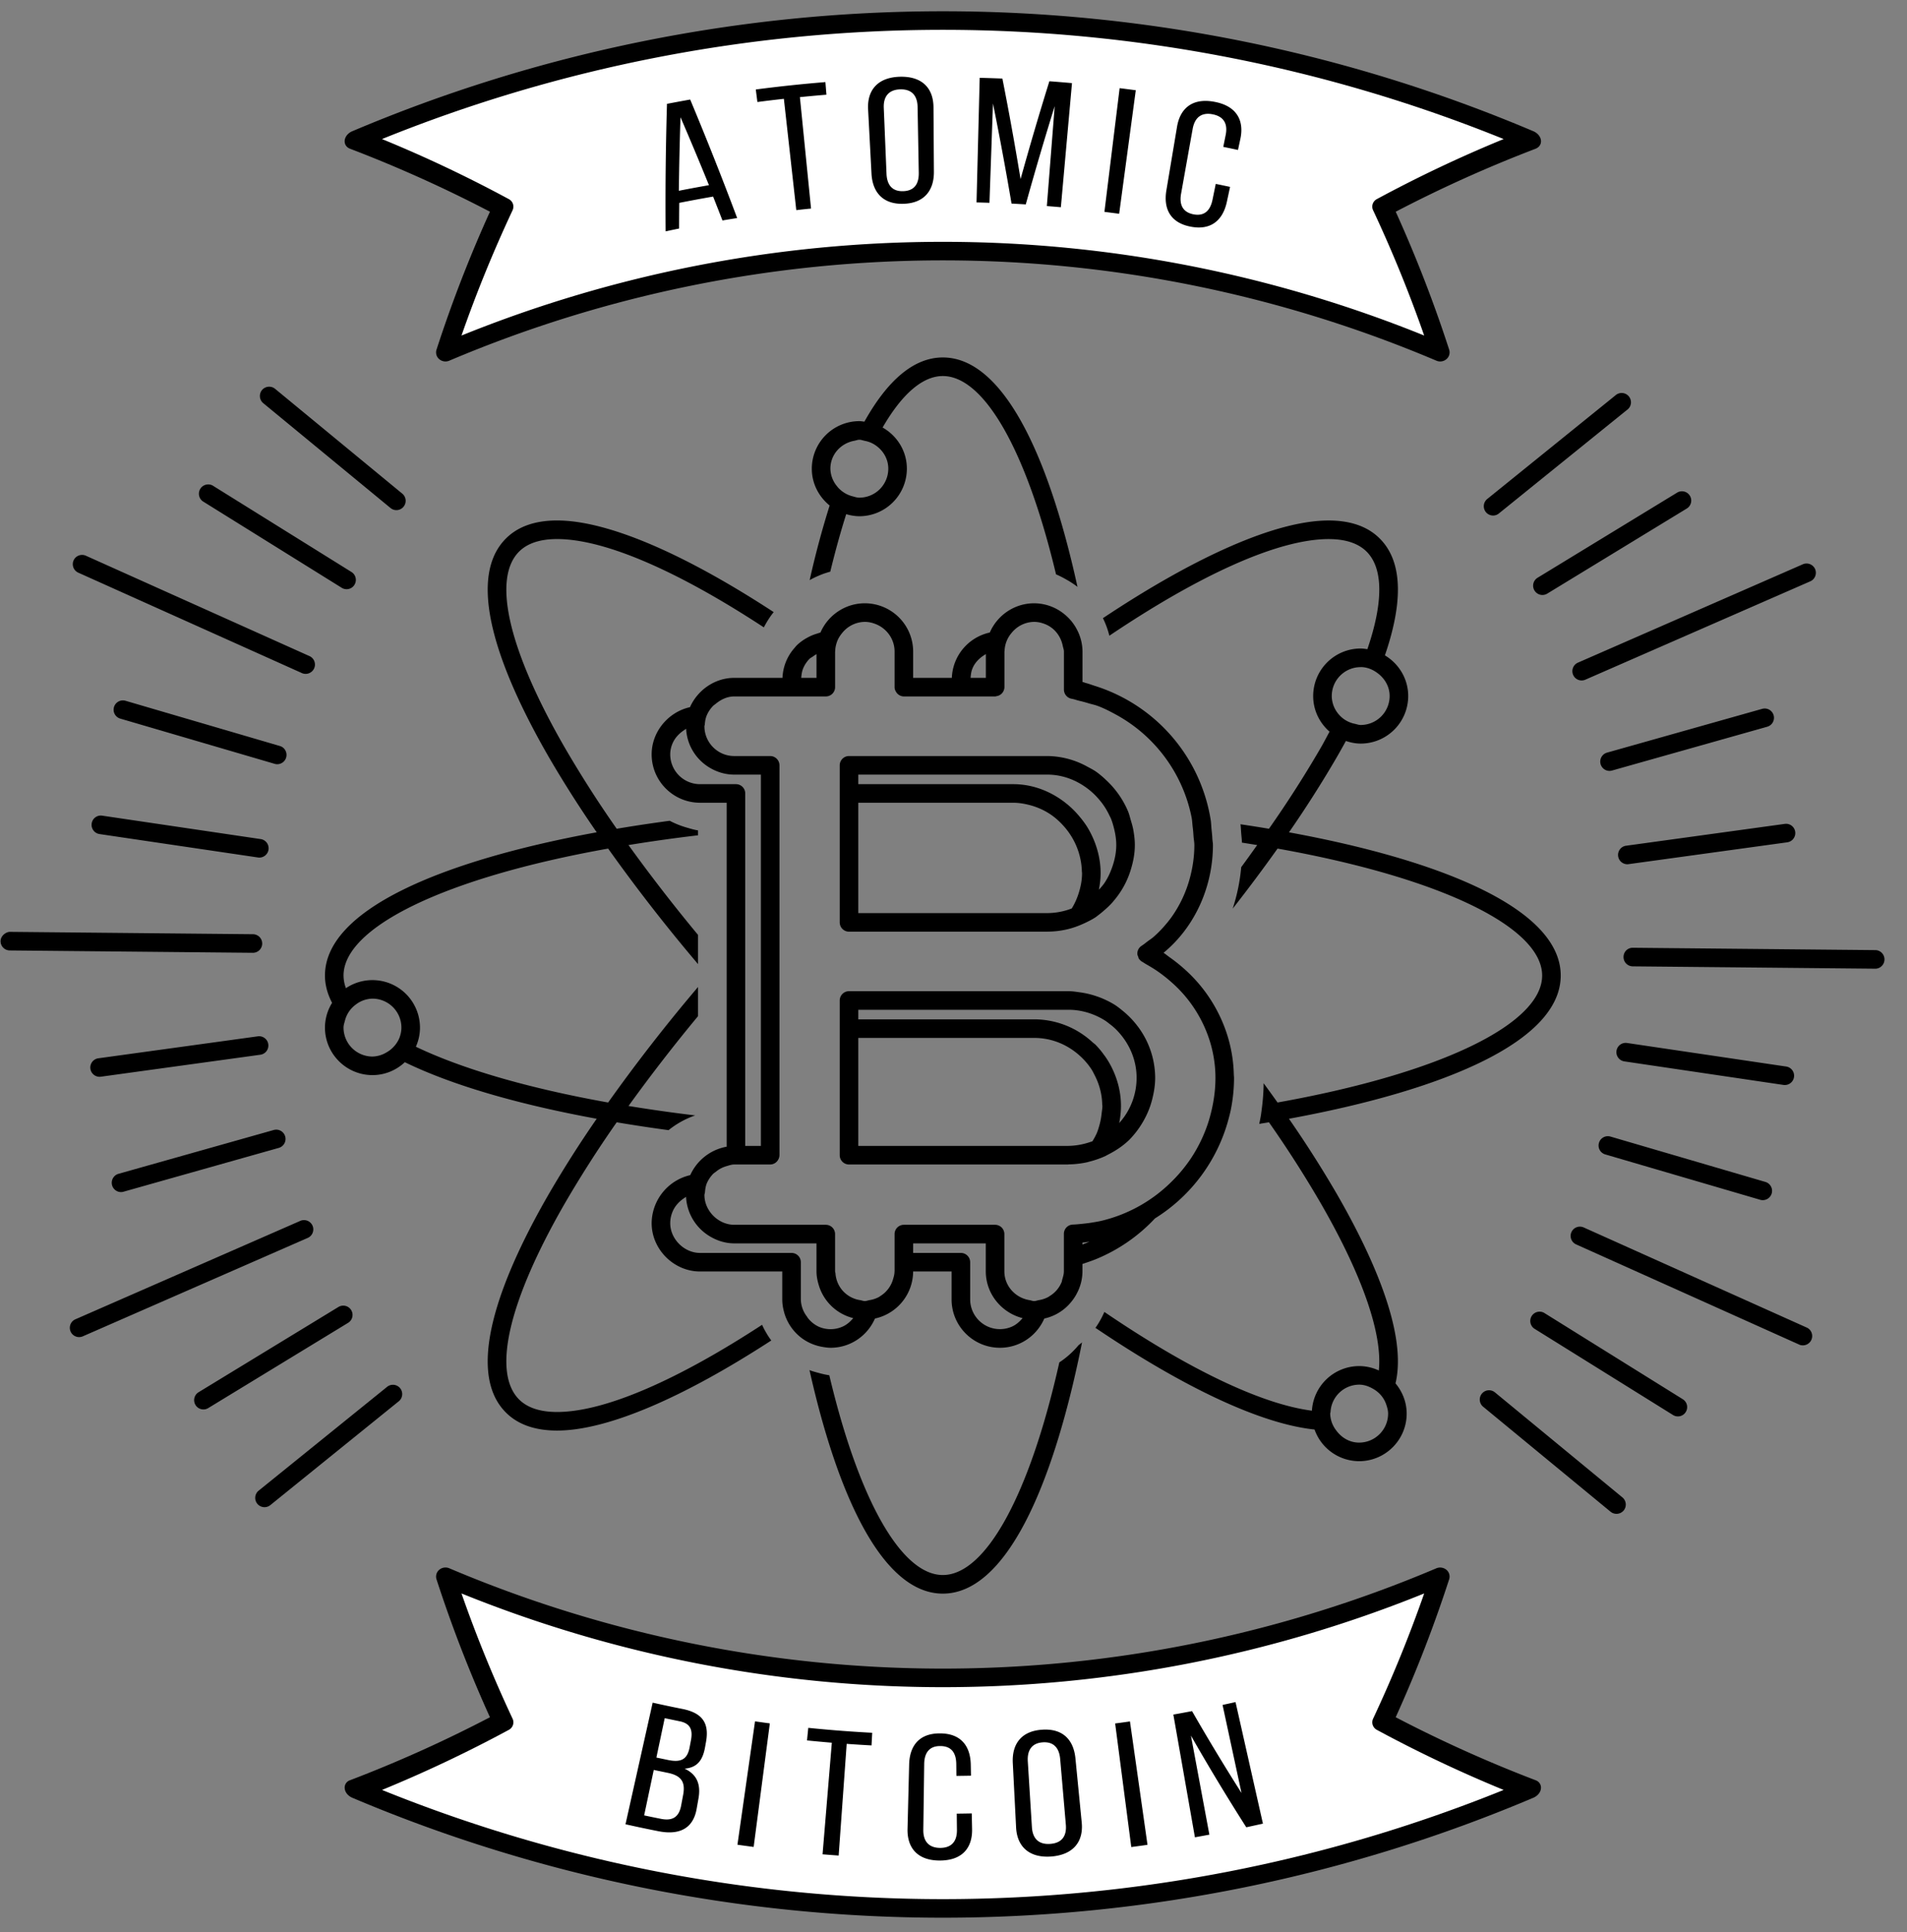 <svg xmlns="http://www.w3.org/2000/svg" viewBox="0 0 77 78"><rect x="0" y="0" width="77" height="78" fill="#808080" stroke="none"/><g fill="none" fill-rule="evenodd"><path fill="#FFF" d="M61.77 5.642a60.763 60.763 0 00-47.401 0 53.687 53.687 0 015.939 2.726A53.296 53.296 0 0018 14.212a51.444 51.444 0 0140.139 0 53.375 53.375 0 00-2.308-5.844 53.787 53.787 0 015.939-2.726"/><path fill="#000" d="M18.634 13.544a51.822 51.822 0 0138.871 0 53.342 53.342 0 00-2.06-5.051.341.341 0 01.149-.456 53.327 53.327 0 015.12-2.424 60.36 60.36 0 00-45.29 0 53.101 53.101 0 015.12 2.424c.17.09.23.285.15.456a53.342 53.342 0 00-2.06 5.051zm39.359 1.013a51.065 51.065 0 00-39.847 0 .39.39 0 01-.411-.059.358.358 0 01-.109-.386 53.48 53.48 0 012.157-5.566 53.406 53.406 0 00-5.648-2.542c-.15-.057-.235-.188-.216-.342.018-.15.136-.294.304-.364a61.122 61.122 0 0147.692 0c.167.072.287.215.305.364.018.153-.067.28-.216.342a53.314 53.314 0 00-5.648 2.542 53.48 53.48 0 012.157 5.566.357.357 0 01-.11.386.388.388 0 01-.41.059z"/><path fill="#000" d="M27.41 7.701c.405-.08.81-.155 1.216-.226-.372-.917-.755-1.831-1.148-2.742-.034.991-.056 1.98-.068 2.968zm.017.488c-.004.345-.006.692-.007 1.036-.181.036-.362.075-.544.113-.014-1.711.004-3.428.055-5.146.312-.06.625-.118.937-.174a136.19 136.19 0 011.897 4.784c-.199.031-.396.063-.594.097-.124-.321-.25-.642-.377-.964-.457.079-.913.164-1.367.254zM32.152 8.482l-.501-4.493c-.357.039-.713.082-1.069.129l-.065-.506a57.704 57.704 0 012.811-.298l.041.509a55.31 55.31 0 00-1.071.098l.45 4.498a30.1 30.1 0 00-.596.063M35.795 7.014c.02.463.239.717.673.703.44-.014.637-.279.63-.742l-.048-2.658c-.008-.45-.229-.724-.705-.71-.467.014-.68.296-.66.75l.11 2.657zm-.743-2.598c-.042-.765.376-1.29 1.278-1.318.91-.026 1.36.469 1.362 1.24l.017 2.601c.003.758-.4 1.263-1.227 1.287-.816.028-1.25-.449-1.293-1.212l-.137-2.598zM41.418 8.251c-.192-.013-.384-.023-.575-.034a130.792 130.792 0 00-.749-4.039l-.142 4.008a45.47 45.47 0 00-.522-.015l.128-5.03c.305.008.611.018.916.03.267 1.351.511 2.704.734 4.059.366-1.321.754-2.637 1.163-3.95.304.022.608.048.913.075l-.449 5.01c-.188-.017-.378-.032-.566-.047l.317-4.034c-.41 1.319-.8 2.641-1.168 3.967M45.86 3.643l-.671 4.986c-.198-.027-.396-.051-.595-.077l.614-4.993c.218.027.435.055.652.084M50.082 5.611l-.095.442a41.795 41.795 0 00-.594-.124l.095-.472c.093-.444-.059-.754-.528-.844-.462-.089-.724.145-.803.59-.157.872-.312 1.744-.468 2.617-.08.448.072.747.499.831.434.085.679-.144.77-.588l.131-.64c.192.039.386.08.578.121l-.131.611c-.163.74-.644 1.152-1.459.994-.808-.153-1.106-.708-.982-1.461l.43-2.566c.123-.749.623-1.182 1.514-1.012.898.168 1.204.755 1.043 1.501"/><path fill="#FFF" d="M58.139 63.651a51.444 51.444 0 01-40.139 0 53.375 53.375 0 002.308 5.844 53.484 53.484 0 01-5.938 2.725 60.75 60.75 0 0047.399 0 53.851 53.851 0 01-5.938-2.725 53.375 53.375 0 002.308-5.844"/><path fill="#000" d="M15.425 72.251a60.371 60.371 0 0045.289 0 53.22 53.22 0 01-5.12-2.425.344.344 0 01-.149-.456 53.218 53.218 0 002.06-5.05 51.817 51.817 0 01-38.871 0 53.218 53.218 0 002.06 5.05.343.343 0 01-.149.456 53.459 53.459 0 01-5.12 2.425zm46.49.315a61.131 61.131 0 01-47.692 0c-.167-.073-.285-.212-.303-.366a.313.313 0 01.215-.341 53.204 53.204 0 005.648-2.542 53.55 53.55 0 01-2.157-5.565.36.36 0 01.109-.387.392.392 0 01.411-.059 51.057 51.057 0 0039.847 0 .4.4 0 01.41.059.357.357 0 01.109.387 53.413 53.413 0 01-2.157 5.565 53.295 53.295 0 005.648 2.542c.15.056.235.192.216.341-.018.155-.137.291-.304.366z"/><path fill="#000" d="M26.692 73.419c.47.093.726-.079.811-.538l.082-.439c.102-.55-.112-.78-.646-.886l-.542-.112-.388 1.835c.227.048.455.095.683.14zm.285-2.376c.491.1.771.003.868-.512l.055-.29c.082-.441-.041-.681-.47-.764l-.591-.122-.336 1.589.474.099zm.568-2.063c.828.163 1.092.583.965 1.315l-.042.233c-.092.523-.316.823-.826.864.515.24.656.653.562 1.198l-.074.418c-.128.741-.628 1.088-1.537.911a51.207 51.207 0 01-1.337-.282l1.097-4.909c.397.089.794.173 1.192.252zM31.084 69.565l-.653 4.987a68.818 68.818 0 01-.655-.089l.71-4.98c.2.028.399.056.598.082M33.213 74.85l.374-4.505a67.783 67.783 0 01-1.002-.092l.051-.508c.86.087 1.72.154 2.582.199l-.028.51a55.64 55.64 0 01-1.003-.063l-.324 4.509c-.216-.015-.433-.033-.65-.05M39.197 71.223l.009.453a57.84 57.84 0 01-.589.009l-.005-.482c-.006-.454-.202-.724-.646-.723-.436-.004-.642.267-.649.72l-.036 2.66c-.007.449.206.726.677.731.479 0 .686-.278.681-.728a141.52 141.52 0 01-.007-.655c.202-.002.403-.005.605-.01l.013.626c.018.764-.394 1.277-1.31 1.277-.908-.003-1.316-.525-1.296-1.282l.065-2.601c.02-.762.419-1.253 1.242-1.249.831-.002 1.229.492 1.246 1.254M41.666 73.753c.028.457.27.71.739.676.476-.033.671-.324.631-.778l-.229-2.65c-.039-.448-.266-.704-.708-.671-.434.032-.627.315-.599.769l.166 2.654zm-.772-2.591c-.038-.765.346-1.282 1.168-1.341.829-.064 1.284.386 1.361 1.152l.254 2.59c.076.757-.321 1.306-1.234 1.376-.905.064-1.38-.42-1.416-1.179l-.133-2.598zM45.625 69.486l.708 4.981a51.32 51.32 0 01-.655.089l-.651-4.988c.199-.025.399-.053.598-.082M48.832 74.057c-.195.035-.389.072-.584.106l-.871-4.954c.252-.044.504-.092.755-.139a87.09 87.09 0 001.997 3.305l-.765-3.555c.175-.038.349-.075.524-.115l1.106 4.907-.672.147a88.45 88.45 0 01-2.235-3.701l.745 3.999M75.744 38.352l-9.812-.095a.369.369 0 00-.378.371.375.375 0 00.371.379l9.812.095h.004a.376.376 0 00.003-.75M72.066 43.797a.375.375 0 00.055-.746l-6.425-.951a.375.375 0 00-.109.743l6.424.95a.348.348 0 00.055.004M64.816 46.598l6.255 1.831a.375.375 0 10.211-.72l-6.255-1.831a.374.374 0 00-.465.255.373.373 0 00.254.465M60.372 56.212a.375.375 0 10-.476.579l5.136 4.231a.378.378 0 00.528-.051.376.376 0 00-.051-.528l-5.137-4.231M72.979 53.6l-9.047-4.06a.375.375 0 00-.308.683l9.047 4.062a.377.377 0 00.308-.685M67.947 56.48l-5.603-3.489a.376.376 0 00-.397.637l5.603 3.488a.372.372 0 00.517-.12.375.375 0 00-.12-.516M15.617 55.991l-5.173 4.18a.375.375 0 10.472.583l5.173-4.181a.375.375 0 10-.472-.582M14.18 52.882a.376.376 0 00-.516-.125L8.031 56.19a.375.375 0 10.39.64l5.634-3.433a.375.375 0 00.125-.515M3.974 42.718a.375.375 0 10.102.743l6.433-.886a.375.375 0 10-.102-.743l-6.433.886M12.619 49.474a.377.377 0 00-.494-.193l-9.081 3.973a.374.374 0 10.3.687l9.081-3.972a.376.376 0 00.194-.495M4.885 48.119a.36.36 0 00.102-.015l6.269-1.769a.375.375 0 00-.204-.722l-6.269 1.769a.376.376 0 00.102.737M10.21 38.46a.375.375 0 00.003-.75l-9.812-.095c-.166 0-.376.166-.378.372a.373.373 0 00.372.378l9.811.095h.004M10.552 33.874l-6.425-.95a.372.372 0 00-.425.317.375.375 0 00.316.426l6.425.949a.376.376 0 00.109-.742M11.323 30.119l-6.255-1.832a.375.375 0 00-.211.72l6.255 1.832a.376.376 0 00.211-.72M15.767 20.505a.372.372 0 00.527-.051.375.375 0 00-.051-.528l-5.136-4.231a.376.376 0 00-.528.05.377.377 0 00.051.529l5.137 4.231M3.161 23.116l9.047 4.061a.376.376 0 00.307-.685l-9.047-4.06a.376.376 0 00-.496.188c-.084.19 0 .411.189.496M8.192 20.238l5.603 3.487a.372.372 0 00.517-.119.376.376 0 00-.12-.517L8.588 19.6a.376.376 0 00-.396.638M60.286 20.81a.366.366 0 00.235-.084l5.173-4.179a.376.376 0 10-.471-.584l-5.173 4.18a.376.376 0 00.236.667M61.959 23.836a.374.374 0 00.516.125l5.633-3.434a.375.375 0 10-.391-.641l-5.633 3.435a.374.374 0 00-.125.515M65.733 34.885L72.165 34a.377.377 0 00.321-.424.373.373 0 00-.423-.319l-6.432.885a.376.376 0 00.102.743M63.52 27.243a.374.374 0 00.494.192l9.082-3.97a.377.377 0 00.193-.495.377.377 0 00-.494-.193l-9.082 3.971a.376.376 0 00-.193.495M64.984 31.118a.398.398 0 00.102-.014l6.27-1.769a.375.375 0 00-.204-.722l-6.27 1.769a.376.376 0 00.102.736M43.228 54.637a3.481 3.481 0 01-.455.356c-1.212 5.412-2.992 8.583-4.704 8.583-1.655 0-3.375-2.969-4.584-8.063a3.536 3.536 0 01-.399-.086c-.136-.037-.273-.071-.401-.123 1.195 5.327 3.034 9.023 5.384 9.023 2.512 0 4.439-4.22 5.621-10.141-.044.04-.093.073-.139.111a3.708 3.708 0 01-.323.34M34.506 17.79c.065-.012.124-.04.192-.04.079 0 .148.031.222.045.129.025.247.067.357.131.346.203.59.563.59.993a1.17 1.17 0 01-1.169 1.169c-.102 0-.194-.034-.288-.058a1.167 1.167 0 01-.639-.435 1.136 1.136 0 01-.242-.676c0-.576.427-1.034.977-1.129zm-1.394 5.425c.134-.057.273-.1.413-.14.202-.833.417-1.608.643-2.321a1.9 1.9 0 00.53.084 1.922 1.922 0 001.919-1.919c0-.716-.398-1.333-.98-1.662.78-1.349 1.614-2.078 2.432-2.078 1.65 0 3.363 2.949 4.571 8.006.15.06.29.138.43.216.153.087.298.181.436.288-1.194-5.453-3.052-9.26-5.437-9.26-1.193 0-2.254.957-3.167 2.592-.067-.008-.134-.021-.204-.021a1.921 1.921 0 00-1.919 1.919c0 .602.285 1.133.72 1.486a36.089 36.089 0 00-.807 3.013c.134-.079.276-.143.42-.203zM15.604 42.481a1.14 1.14 0 01-.564.167 1.171 1.171 0 01-1.169-1.17c0-.097.033-.185.056-.276a1.146 1.146 0 01.433-.648 1.14 1.14 0 01.68-.244 1.17 1.17 0 011.168 1.168c0 .153-.034.298-.087.432a1.18 1.18 0 01-.205.32 1.15 1.15 0 01-.312.251zm6.888 14.514c-.681 0-1.197-.17-1.533-.506-1.097-1.097-.42-3.986 1.856-7.929a46.032 46.032 0 012.086-3.258c.682.115 1.38.221 2.093.317a3.562 3.562 0 011.076-.595 63.495 63.495 0 01-2.692-.381 67.798 67.798 0 012.807-3.626V39.84a68.856 68.856 0 00-3.63 4.663c-3.292-.589-5.931-1.374-7.763-2.251.105-.237.166-.498.166-.774a1.92 1.92 0 00-2.99-1.59 1.486 1.486 0 01-.097-.51c0-1.922 4.001-3.931 10.684-5.125a69.107 69.107 0 003.63 4.663v-1.178a67.444 67.444 0 01-2.808-3.627 64.311 64.311 0 012.808-.394v-.197c-.158-.026-.308-.071-.458-.115a3.615 3.615 0 01-.685-.274c-.73.097-1.444.205-2.141.322a45.805 45.805 0 01-2.086-3.258c-2.276-3.942-2.953-6.832-1.856-7.929.336-.336.853-.507 1.533-.507 1.945 0 4.914 1.314 8.35 3.565.114-.218.243-.427.398-.616-3.578-2.337-6.689-3.699-8.748-3.699-.887 0-1.581.245-2.064.728-1.762 1.761-.028 5.776 1.738 8.833a45.85 45.85 0 001.927 3.026c-6.354 1.166-10.972 3.154-10.972 5.782 0 .381.103.748.288 1.102a1.904 1.904 0 00-.288.998c0 1.058.861 1.919 1.919 1.919.506 0 .963-.2 1.306-.521 1.94.944 4.634 1.713 7.747 2.283a45.862 45.862 0 00-1.927 3.027c-1.766 3.057-3.5 7.071-1.738 8.832.483.483 1.177.727 2.064.727 2.039 0 5.113-1.339 8.65-3.636a3.545 3.545 0 01-.371-.633c-3.406 2.223-6.347 3.519-8.279 3.519zM56.048 57.061c0 .645-.525 1.17-1.17 1.17-.393 0-.724-.207-.936-.507a1.14 1.14 0 01-.232-.663c0-.025.013-.046.014-.07a1.164 1.164 0 011.154-1.099c.216 0 .407.075.581.178.241.141.425.357.515.627.039.115.074.235.074.364zm-1.117-30.132l.009-.002c.27 0 .508.108.706.262.275.214.464.533.464.908a1.17 1.17 0 01-1.17 1.167c-.081 0-.152-.029-.228-.046a1.146 1.146 0 01-.651-.376 1.145 1.145 0 01-.288-.745c0-.642.518-1.163 1.158-1.168zm-.958 21.257a45.481 45.481 0 00-1.928-3.027c6.354-1.166 10.973-3.154 10.973-5.781 0-2.628-4.618-4.616-10.972-5.781a45.601 45.601 0 001.927-3.027c.124-.214.248-.436.371-.66.189.062.387.105.596.105a1.92 1.92 0 001.92-1.918c0-.699-.38-1.307-.941-1.643.656-1.912.814-3.695-.209-4.717-.482-.483-1.176-.727-2.063-.727-2.127 0-5.382 1.459-9.113 3.942.11.225.198.46.259.709 3.648-2.455 6.814-3.901 8.854-3.901.681 0 1.196.171 1.533.506.68.681.675 2.055.031 3.938-.089-.011-.178-.027-.271-.027a1.92 1.92 0 00-1.917 1.92c0 .576.259 1.085.661 1.437-.122.221-.229.433-.361.661a45.107 45.107 0 01-2.086 3.258 57.86 57.86 0 00-1.149-.181c.016.12.019.246.029.368.011.124.025.247.03.373.208.032.411.065.615.098-.214.297-.421.591-.645.892a7.475 7.475 0 01-.344 1.674 64.811 64.811 0 001.812-2.424c6.682 1.194 10.683 3.203 10.683 5.125 0 1.922-4.001 3.929-10.684 5.125a55.612 55.612 0 00-.563-.779c0 .3-.022.595-.055.887-.01.089-.022.179-.034.268-.006.037-.009.074-.015.112-.02.125-.046.25-.072.374.131-.021.262-.041.392-.063a45.328 45.328 0 012.086 3.258c1.699 2.944 2.505 5.298 2.35 6.76a1.893 1.893 0 00-.795-.178 1.916 1.916 0 00-1.906 1.801c-2.072-.268-5.027-1.706-8.38-3.986-.1.226-.218.443-.361.642 3.542 2.392 6.667 3.877 8.847 4.104a1.915 1.915 0 001.8 1.278c1.059 0 1.92-.861 1.92-1.92 0-.466-.174-.888-.451-1.221.486-2.024-.933-5.158-2.374-7.654z"/><path fill="#000" d="M43.707 50.159c.096-.009.19-.026.285-.039-.095.039-.188.079-.285.113v-.074zm-3.948-23.727c.016-.009.031-.022.048-.031v.961h-.617c.009-.136.028-.268.079-.388.097-.232.277-.41.49-.542zm-6.925.06c.028-.021.058-.04.087-.059.017-.009.031-.022.048-.031v.96h-.617c.009-.134.029-.267.079-.386.06-.144.148-.274.256-.383.043-.042.1-.065.147-.101zm-2.743 19.479V32.028a.375.375 0 00-.375-.375h-1.449a1.204 1.204 0 01-1.205-1.202c0-.156.035-.308.095-.447.099-.23.278-.411.488-.546.02-.014.038-.029.059-.041.035.665.4 1.239.939 1.564.294.178.636.287 1.004.287h1.076v14.987h-.632v-.284zm3.905 7.589a1.187 1.187 0 01-.93-.004 1.196 1.196 0 01-.438-.344c-.019-.022-.031-.048-.048-.072a1.168 1.168 0 01-.244-.688v-1.503a.378.378 0 00-.112-.267.377.377 0 00-.263-.107h-3.694c-.642 0-1.205-.562-1.205-1.201 0-.164.035-.32.094-.463.098-.24.279-.426.492-.564.018-.011.034-.026.053-.037a1.97 1.97 0 00.961 1.595c.292.175.628.284.985.284h3.321v1.127c0 .2.039.389.096.572a1.936 1.936 0 001.387 1.318c-.125.15-.272.279-.455.354zm8.961-2.244c0 .12-.036.229-.068.339-.009.027-.008.058-.018.084a1.176 1.176 0 01-.488.577c-.02.011-.037.027-.057.038a1.203 1.203 0 01-.378.126c-.065.011-.124.038-.192.038-.066 0-.123-.027-.186-.037-.571-.093-1.016-.569-1.016-1.165v-1.502a.375.375 0 00-.375-.375h-3.683a.375.375 0 00-.375.375v1.502l-.002.008c-.001.12-.035.231-.068.339a1.177 1.177 0 01-.506.653c-.019.012-.036.027-.057.039a1.202 1.202 0 01-.378.125c-.065.011-.124.038-.192.038-.065 0-.123-.027-.186-.037a1.185 1.185 0 01-.706-.381 1.185 1.185 0 01-.292-.701c-.002-.03-.016-.054-.016-.083v-1.502a.375.375 0 00-.375-.375h-3.696c-.641 0-1.204-.562-1.204-1.202 0-.034.017-.063.02-.097.011-.129.027-.258.076-.375.059-.139.146-.265.248-.375.035-.036.078-.06.117-.091.129-.108.275-.183.437-.229.1-.029.199-.065.306-.065h1.451a.373.373 0 00.33-.206.38.38 0 00.045-.169V30.892a.375.375 0 00-.375-.374h-1.451c-.664 0-1.204-.54-1.204-1.202 0-.024.013-.044.015-.068.008-.129.03-.257.08-.374.059-.14.145-.266.25-.376.034-.036.076-.06.114-.091.21-.174.465-.295.745-.295h3.697a.375.375 0 00.375-.375v-1.436c0-.009.005-.017.005-.026.003-.136.033-.264.078-.386.048-.126.119-.236.204-.339a1.187 1.187 0 01.915-.448c.154 0 .299.035.434.088.447.175.766.604.766 1.111v1.436c0 .076.028.144.067.203a.371.371 0 00.308.172h3.686c.021 0 .039-.008.059-.012a.368.368 0 00.289-.233.36.36 0 00.027-.13v-1.436c0-.009.005-.017.005-.026a1.173 1.173 0 01.281-.724 1.185 1.185 0 01.914-.449c.154 0 .298.035.433.088.378.147.643.481.723.886.015.076.046.145.046.225v1.535a.377.377 0 00.312.37c.105.017.202.057.305.081.129.03.257.064.382.103.126.038.256.063.378.11.243.091.472.209.699.332a6.082 6.082 0 013.081 4.173c.023.121.026.247.041.369.016.123.027.247.034.372.008.122.034.24.034.363 0 .449-.063.889-.175 1.31a4.914 4.914 0 01-.729 1.576 4.369 4.369 0 01-.273.346 4.407 4.407 0 01-.48.486c-.071.061-.149.111-.224.166-.082.062-.161.129-.248.184a.374.374 0 00-.173.33c.002.043.021.08.037.119.008.021.008.045.019.064l.007.007a.374.374 0 00.135.127c.053.028.099.063.151.093.154.088.306.178.449.276.21.144.406.299.591.464a5.245 5.245 0 011.58 2.51c.119.431.185.879.185 1.34 0 .459-.06.906-.163 1.339l-.018.074a6.201 6.201 0 01-.108.383 5.944 5.944 0 01-.701 1.454 6.04 6.04 0 01-.867 1.024 5.976 5.976 0 01-2.762 1.501c-.122.028-.247.047-.371.068-.124.02-.248.036-.374.048-.13.013-.26.028-.392.032a.374.374 0 00-.364.374v1.512zm-2.123 2.244a1.202 1.202 0 01-1.661-1.108v-1.503a.375.375 0 00-.375-.374h-1.927v-.386h2.933v1.127c0 .708.382 1.323.947 1.665.165.101.345.176.538.225-.125.15-.272.279-.455.354zm5.8-4.378a6.784 6.784 0 002.966-3.989c.034-.128.068-.255.095-.386.085-.421.132-.856.132-1.3 0-.05-.008-.096-.009-.145a5.72 5.72 0 00-.254-1.55 5.98 5.98 0 00-1.762-2.716 6.567 6.567 0 00-.588-.465c-.079-.057-.151-.119-.233-.171 1.242-1.02 1.994-2.636 1.994-4.351 0-.091-.02-.177-.024-.266-.005-.126-.021-.249-.033-.374-.012-.121-.014-.246-.032-.366a6.801 6.801 0 00-4.662-5.412c-.127-.039-.249-.089-.38-.121-.046-.012-.088-.033-.135-.042v-1.227a1.926 1.926 0 00-.222-.883 1.937 1.937 0 00-.492-.611 1.934 1.934 0 00-1.238-.455c-.802 0-1.491.487-1.791 1.18a1.949 1.949 0 00-1.533 1.83h-1.562v-1.061a1.952 1.952 0 00-1.95-1.949c-.803 0-1.493.488-1.793 1.181-.045.01-.087.027-.132.041a1.898 1.898 0 00-.404.169 1.925 1.925 0 00-.42.306c-.035.035-.064.075-.096.111a1.927 1.927 0 00-.481 1.202h-1.948c-.786 0-1.481.495-1.787 1.183-.872.193-1.548.986-1.548 1.906 0 1.077.876 1.952 1.955 1.952h1.074v13.884a2 2 0 00-1.47 1.147 2.01 2.01 0 00-1.559 1.94c0 1.057.895 1.95 1.955 1.95h3.319v1.128c0 .153.021.299.055.44a1.948 1.948 0 00.779 1.156 1.963 1.963 0 00.809.323c.101.017.203.032.308.032.802 0 1.491-.487 1.791-1.18a1.953 1.953 0 001.542-1.899h1.553v1.128c0 1.076.875 1.951 1.952 1.951.802 0 1.491-.487 1.791-1.18a1.928 1.928 0 001.09-.674c.091-.11.169-.229.234-.358a1.91 1.91 0 00.217-.875v-.296c.057-.018.113-.038.169-.057.129-.044.258-.089.383-.14a6.777 6.777 0 002.375-1.641z"/><path fill="#000" d="M34.656 40.76h8.488c.399 0 .776.09 1.119.244.129.057.253.125.37.2.059.039.112.083.168.126.069.052.137.107.201.165.121.112.229.235.329.366.348.46.562 1.026.562 1.646a2.72 2.72 0 01-.68 1.8l-.019.023c.001-.007 0-.014.002-.022.04-.215.066-.438.066-.667 0-.513-.118-.997-.319-1.438a3.444 3.444 0 00-.328-.572c-.006-.009-.014-.016-.02-.024a3.484 3.484 0 00-.358-.434c-.038-.038-.084-.066-.123-.102a3.477 3.477 0 00-2.352-.925h-7.106v-.386zm0 5.137v-4.001h7.106c.705 0 1.342.274 1.829.712.188.169.354.358.49.572.042.065.076.137.112.207.186.357.301.756.312 1.185 0 .024.007.046.007.069 0 .107-.02.206-.031.308-.015.144-.04.285-.076.421-.035.13-.071.258-.123.379a2.85 2.85 0 01-.175.322c-.024.009-.05.014-.074.022a2.893 2.893 0 01-.921.162h-8.456v-.358zM43.159 47c.256-.004.502-.034.741-.086.024-.005.046-.015.07-.02a3.871 3.871 0 00.646-.222c.038-.018.074-.04.111-.059.32-.161.617-.357.87-.603a3.621 3.621 0 00.587-.787c.143-.255.256-.528.332-.82.074-.288.127-.584.127-.896a3.47 3.47 0 00-.801-2.2 3.542 3.542 0 00-.534-.526 3.377 3.377 0 00-.288-.216 3.359 3.359 0 00-.374-.202 3.278 3.278 0 00-.374-.15 3.487 3.487 0 00-.658-.156c-.155-.021-.309-.047-.47-.047h-8.863a.375.375 0 00-.375.375v6.245c0 .207.168.375.375.375h8.831c.016 0 .031-.005.047-.005zM34.656 31.268h7.635c.628 0 1.208.234 1.68.608.146.116.28.246.401.389a2.781 2.781 0 01.415.633c.024.051.052.099.074.153.049.122.085.25.118.378.055.22.093.446.093.68 0 .304-.062.594-.155.867-.084.247-.192.48-.338.69-.057.082-.125.153-.19.228l-.017.018c.003-.009.002-.022.004-.031.038-.207.064-.418.064-.636 0-.522-.124-1.021-.332-1.473a3.556 3.556 0 00-.227-.421 3.875 3.875 0 00-.29-.388 3.629 3.629 0 00-.373-.391c-.626-.562-1.431-.919-2.309-.919h-6.253v-.385zm0 2.764v-1.629h6.253c.217 0 .427.034.631.085.33.082.642.22.917.413.163.114.311.248.447.394.465.495.758 1.156.779 1.874.001.026.007.05.007.076 0 .3-.06.582-.15.852a2.688 2.688 0 01-.265.573 2.772 2.772 0 01-.984.187h-7.635v-2.825zm-.375 3.575h8.01l.02-.002a3.54 3.54 0 00.733-.082c.257-.056.5-.144.733-.252.163-.075.323-.156.471-.253.036-.025.067-.054.102-.079.092-.067.178-.142.264-.217a3.43 3.43 0 00.293-.285c.024-.026.045-.054.068-.081.299-.351.528-.758.67-1.207.105-.33.177-.676.177-1.04 0-.21-.027-.414-.063-.617-.023-.129-.061-.252-.098-.377-.037-.126-.066-.254-.117-.374a3.66 3.66 0 00-.873-1.245 3.832 3.832 0 00-.396-.335c-.123-.086-.258-.154-.391-.226a3.387 3.387 0 00-1.593-.417h-8.01a.375.375 0 00-.375.374v6.34c0 .207.168.375.375.375z"/></g></svg>